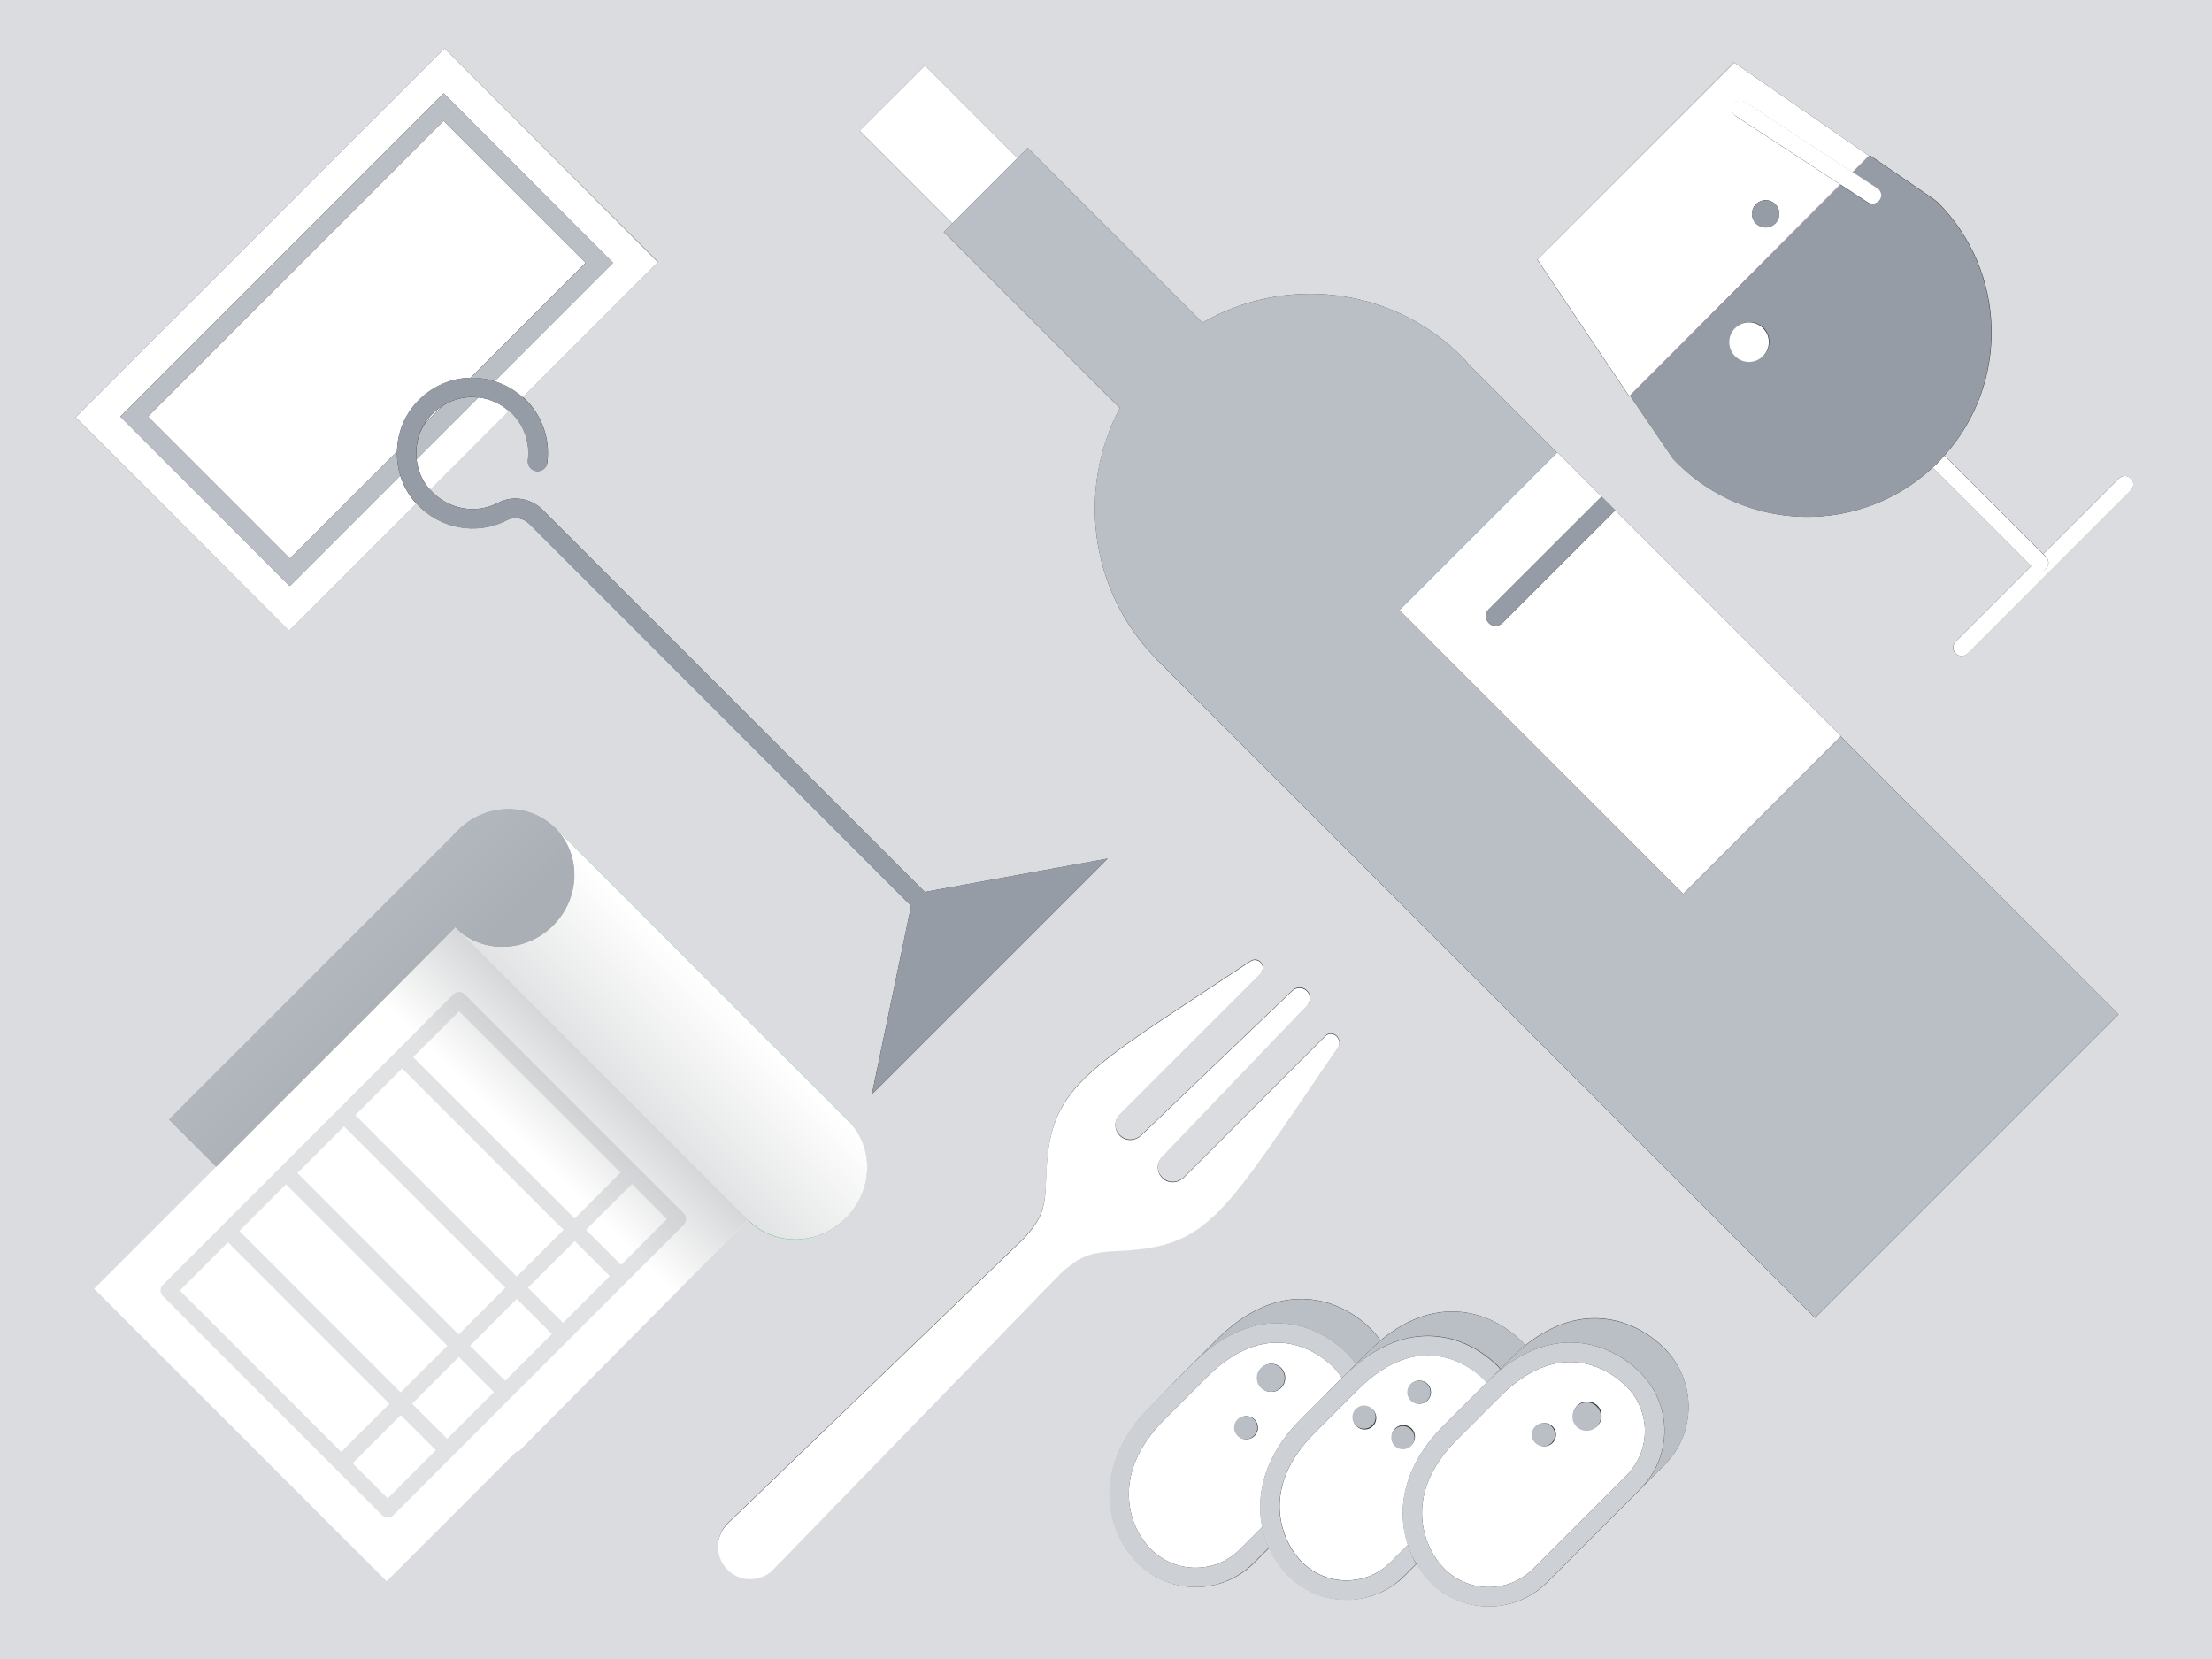 <svg xmlns="http://www.w3.org/2000/svg" width="152" height="114" viewBox="0 0 152 114"><rect x="0" y="0" width="152" height="114" fill="#333333" stroke="none"/><path fill="#DADCE0" d="M0,114h152V0H0V114z M53.17,107.81c-0.87,0.89-2.29,0.9-3.17,0.02c-0.88-0.88-0.87-2.31,0.02-3.18	l20.33-19.56c1.32-1.46,1.47-2.15,1.54-4.12c0.2-6.39,2.33-7.16,14.04-14.94c0.14-0.09,0.32-0.12,0.47-0.07	c0.39,0.13,0.51,0.62,0.22,0.91l-9.67,9.67c-0.46,0.46-0.4,1.23,0.18,1.6c0.41,0.27,0.96,0.18,1.31-0.17l10.37-9.92	c0.28-0.26,0.71-0.27,0.99,0c0.29,0.27,0.3,0.73,0.02,1.01l-9.95,10.39c-0.46,0.46-0.4,1.23,0.18,1.6c0.41,0.27,0.96,0.18,1.31-0.17	l9.71-9.71c0.26-0.26,0.71-0.19,0.88,0.14l0.04,0.08c0.09,0.18,0.07,0.39-0.04,0.56c-7.92,11.57-8.77,13.67-14.99,13.97	c-1.92,0.09-2.59,0.26-4.04,1.56L53.17,107.81z M114.38,100.66l-1.65,1.65v0.01l-6.42,6.42c-1.1,1.1-2.55,1.65-3.99,1.65	s-2.89-0.55-3.99-1.65c-0.37-0.37-0.69-0.8-0.98-1.28l-0.82,0.82c-1.1,1.1-2.55,1.65-3.99,1.65s-2.89-0.55-3.99-1.65	c-0.53-0.53-0.98-1.18-1.32-1.93l-1.06,1.06c-1.1,1.1-2.55,1.65-3.99,1.65s-2.89-0.55-3.99-1.65c-2.21-2.21-3.21-6.68,0.87-10.76	L80.67,95v-0.01l0.65-0.65l0.65-0.65l0.01-0.01l1.65-1.65c4.25-4.25,8.39-2.9,10.59-0.7c0.24,0.24,0.45,0.51,0.64,0.78	c3.94-3.28,7.67-1.97,9.73,0.09l0.21,0.25c3.89-3.12,7.55-1.83,9.58,0.2C116.58,94.88,116.58,98.46,114.38,100.66z M119.16,4.29	l9.23,6.39l-1.13,1.14l0.06,0.04l1.18-1.18l4.34,2.97l0.3,0.23c4.79,4.79,4.95,12.45,0.48,17.42l0.03,0.02l6.75,6.75l5.19-5.19	c0.22-0.23,0.59-0.23,0.82,0c0.23,0.23,0.23,0.59,0,0.82L135.2,44.91c-0.23,0.22-0.59,0.22-0.82,0c-0.23-0.22-0.23-0.58-0.01-0.81	c0,0,0.01-0.01,0.01-0.01l5.19-5.19l-6.75-6.75l-0.01-0.02c-4.96,4.62-12.73,4.51-17.58-0.33l-0.26-0.27l-2.95-4.33l-0.06,0.06	l-6.33-9.42C105.63,17.84,119.16,4.29,119.16,4.29z M63.56,4.5l6.36,6.36l0.7-0.7l12.01,12.01c5.65-3.26,12.98-2.5,17.81,2.33	c0.2,0.2,0.4,0.43,0.59,0.65l5.96,5.96l0.02-0.02l19.49,19.49l-0.02,0.02l19.1,19.1l-20.86,20.86L79.65,45.49l-0.11-0.1l-0.09-0.1	l-0.18-0.18l0.01-0.01c-4.45-4.69-5.23-11.59-2.33-17.06l-12.1-12.1l0.58-0.58L59.07,9C59.07,9,63.56,4.5,63.56,4.5z M30.54,3.32	l14.67,14.67l-9.29,9.29l0.21,0.18c1.14,1.14,1.69,2.74,1.48,4.33c-0.05,0.37-0.38,0.62-0.75,0.58c-0.37-0.05-0.62-0.38-0.58-0.75	c0.15-1.19-0.25-2.37-1.1-3.22l-0.22-0.17l-5.41,5.41c1.17,1.33,3.08,1.74,4.68,0.91c1.01-0.53,2.26-0.33,3.09,0.51l26.23,26.23	L76.11,59l-16.2,16.2l2.7-12.96L36.38,36c-0.41-0.41-1.04-0.52-1.53-0.27c-2.12,1.1-4.67,0.59-6.24-1.14l-8.75,8.75l-8.68-8.68	l-5.99-5.99L30.54,3.32z M126.43,12.67l-11.46,11.55l11.52-11.52C126.49,12.7,126.43,12.67,126.43,12.67z"/><path fill="#FFF" d="M91.94,71.99c0.11-0.17,0.13-0.38,0.04-0.56l-0.04-0.08c-0.14-0.27-0.47-0.38-0.74-0.24	c-0.05,0.03-0.1,0.06-0.14,0.1l-9.71,9.71c-0.35,0.35-0.9,0.43-1.31,0.17c-0.57-0.37-0.63-1.15-0.18-1.6l9.95-10.39	c0.27-0.29,0.26-0.74-0.02-1.01c-0.28-0.26-0.71-0.26-0.99,0l-10.37,9.92c-0.35,0.35-0.9,0.43-1.31,0.17	c-0.57-0.37-0.63-1.15-0.18-1.6l9.67-9.67c0.21-0.22,0.21-0.56,0-0.78c-0.06-0.06-0.14-0.11-0.22-0.13	c-0.16-0.05-0.33-0.03-0.47,0.07c-11.71,7.77-13.84,8.55-14.04,14.94c-0.06,1.98-0.22,2.67-1.54,4.12l-20.33,19.56	c-0.89,0.87-0.91,2.3-0.02,3.18c0.88,0.88,2.3,0.87,3.17-0.02L72.9,87.52c1.45-1.31,2.13-1.47,4.04-1.56	C83.16,85.66,84.02,83.56,91.94,71.99z"/><path fill="#BABFC5" d="M80.68,95h-0.01l0.66-0.65L80.68,95z M92.56,93.01c0.23,0.23,0.42,0.48,0.6,0.74L94,92.91	c0.29-0.29,0.57-0.55,0.86-0.78c-0.19-0.28-0.4-0.54-0.64-0.78c-2.21-2.21-6.34-3.56-10.59,0.7l-1.65,1.65	c2.02-2.02,4.01-2.77,5.78-2.77C89.72,90.93,91.41,91.85,92.56,93.01z"/><path fill="#FFF" d="M87.76,92.26c-1.63,0-3.26,0.8-4.84,2.38l-2.95,2.95c-1.59,1.59-2.42,3.36-2.4,5.13	c0.01,1.42,0.57,2.79,1.53,3.75c0.82,0.81,1.9,1.26,3.05,1.26s2.24-0.45,3.05-1.26l1.54-1.54c-0.45-2.2,0.12-4.88,2.65-7.41	l1.65-1.65v-0.01l0.65-0.65l0.52-0.52c-0.17-0.27-0.36-0.52-0.59-0.75C90.55,92.88,89.14,92.26,87.76,92.26L87.76,92.26z M86.21,98.67c-0.31,0.31-0.82,0.31-1.13,0s-0.31-0.82,0-1.13s0.82-0.31,1.13,0S86.52,98.36,86.21,98.67z M88.04,95.36	c-0.38,0.38-0.99,0.38-1.36,0c-0.38-0.37-0.38-0.97-0.01-1.35c0,0,0.01-0.01,0.01-0.01c0.38-0.38,0.99-0.38,1.36,0	S88.41,94.99,88.04,95.36z"/><path fill="#CDD0D5" d="M86.74,104.93l-1.54,1.54c-0.81,0.81-1.9,1.26-3.05,1.26s-2.23-0.45-3.05-1.26	c-0.96-0.96-1.52-2.33-1.53-3.75c-0.02-1.77,0.81-3.54,2.4-5.13l2.95-2.95c1.58-1.58,3.21-2.38,4.84-2.38	c1.38,0,2.79,0.62,3.86,1.69c0.23,0.23,0.42,0.48,0.59,0.75l0.13-0.13l0.01-0.01l0.82-0.82c-0.18-0.26-0.38-0.51-0.6-0.74	c-1.16-1.16-2.85-2.08-4.81-2.08c-1.77,0-3.76,0.75-5.78,2.77l-0.01,0.01l-0.65,0.65L80.67,95l-1.65,1.65	c-4.08,4.08-3.07,8.56-0.87,10.76c1.1,1.1,2.55,1.65,3.99,1.65s2.89-0.55,3.99-1.65l1.06-1.06C87,105.91,86.84,105.44,86.74,104.93	L86.74,104.93z"/><path fill="#BABFC5" d="M93.17,93.74l-0.82,0.82c2.02-2.02,4.01-2.77,5.78-2.77c1.96,0,3.65,0.92,4.81,2.08l0.16,0.19l0.7-0.7	c0.34-0.34,0.67-0.63,1.01-0.9l-0.21-0.25c-2.06-2.06-5.79-3.37-9.73-0.09c-0.29,0.24-0.57,0.5-0.86,0.78	C94.01,92.9,93.17,93.74,93.17,93.74z M91.04,95.87l0.65-0.65l-0.64,0.64L91.04,95.87z"/><path fill="#FFF" d="M98.13,93.13c-1.63,0-3.26,0.8-4.84,2.38l-2.95,2.95c-3.85,3.85-2.25,7.49-0.87,8.88	c0.82,0.81,1.9,1.26,3.05,1.26s2.24-0.45,3.05-1.26l1.18-1.18c-0.78-2.32-0.4-5.35,2.44-8.19l1.65-1.65l0.01-0.01l1.31-1.31	L102,94.81C100.91,93.75,99.51,93.13,98.13,93.13L98.13,93.13z M93.21,96.87c0.31-0.31,0.82-0.31,1.13,0s0.31,0.82,0,1.13	s-0.82,0.31-1.13,0c-0.31-0.3-0.32-0.8-0.02-1.11C93.2,96.88,93.2,96.88,93.21,96.87z M97,99.29c-0.31,0.31-0.82,0.31-1.13,0	s-0.31-0.82,0-1.13s0.82-0.31,1.13,0S97.31,98.98,97,99.29z M98.1,96.23c-0.31,0.31-0.82,0.31-1.13,0s-0.31-0.82,0-1.13	s0.82-0.31,1.13,0S98.41,95.92,98.1,96.23z"/><path fill="#CDD0D5" d="M96.74,106.17l-1.18,1.18c-0.81,0.81-1.9,1.26-3.05,1.26s-2.23-0.45-3.05-1.26	c-1.38-1.38-2.99-5.02,0.87-8.88l2.95-2.95c1.58-1.58,3.21-2.38,4.84-2.38c1.38,0,2.79,0.62,3.86,1.69l0.16,0.19l0.94-0.94	l-0.16-0.19c-1.16-1.16-2.85-2.08-4.81-2.08c-1.77,0-3.76,0.75-5.78,2.77l-0.01,0.01l-0.13,0.13l-0.52,0.52l-0.65,0.65l-1.65,1.65	c-2.53,2.53-3.1,5.21-2.65,7.41c0.1,0.5,0.26,0.98,0.46,1.42c0.34,0.75,0.79,1.41,1.32,1.93c1.1,1.1,2.55,1.65,3.99,1.65	s2.89-0.55,3.99-1.65l0.82-0.82C97.1,107.06,96.89,106.63,96.74,106.17z"/><ellipse transform="matrix(0.707 -0.707 0.707 0.707 -41.368 89.492)" fill="#BABFC5" cx="87.34" cy="94.68" rx=".96" ry=".96"/><ellipse transform="matrix(0.707 -0.707 0.707 0.707 -41.399 94.813)" fill="#BABFC5" cx="93.75" cy="97.38" rx=".8" ry=".8"/><ellipse transform="matrix(0.707 -0.707 0.707 0.707 -41.614 97.117)" fill="#BABFC5" cx="96.42" cy="98.79" rx=".8" ry=".8"/><ellipse transform="matrix(0.707 -0.707 0.707 0.707 -44.289 89.277)" fill="#BABFC5" cx="85.62" cy="98.1" rx=".8" ry=".8"/><ellipse transform="matrix(0.707 -0.707 0.707 0.707 -39.086 96.979)" fill="#BABFC5" cx="97.52" cy="95.67" rx=".8" ry=".8"/><path fill="#BABFC5" d="M104.8,92.47c-0.34,0.27-0.67,0.56-1.01,0.9l-0.7,0.7l-0.94,0.94l-1.31,1.31l-0.01,0.01l1.3-1.3	c2.02-2.02,4.01-2.78,5.79-2.78c1.96,0,3.65,0.92,4.81,2.08c2.2,2.21,2.2,5.77,0,7.98l1.65-1.65c2.21-2.2,2.21-5.77,0.01-7.98	c0,0-0.01-0.01-0.01-0.01C112.35,90.64,108.68,89.35,104.8,92.47z"/><path fill="#FFF" d="M102.3,109.06c1.15,0,2.24-0.45,3.05-1.26l6.42-6.42c1.68-1.69,1.68-4.41,0-6.1	c-1.07-1.07-2.48-1.69-3.86-1.69c-1.63,0-3.26,0.8-4.84,2.38l-2.95,2.95c-3.85,3.85-2.25,7.49-0.87,8.88	C100.07,108.61,101.15,109.06,102.3,109.06z M108.38,96.59c0.38-0.38,1.01-0.38,1.39,0s0.38,1.01,0,1.39s-1.01,0.38-1.39,0	C108,97.59,108,96.98,108.38,96.59z M105.56,98.02c0.31-0.31,0.82-0.31,1.13,0s0.31,0.82,0,1.13s-0.82,0.31-1.13,0	S105.25,98.33,105.56,98.02z"/><path fill="#CDD0D5" d="M112.72,94.33c-1.16-1.16-2.85-2.08-4.81-2.08c-1.77,0-3.77,0.76-5.79,2.78l-1.3,1.3l-1.65,1.65	c-2.84,2.84-3.21,5.87-2.44,8.19c0.15,0.46,0.36,0.9,0.59,1.3c0.28,0.48,0.61,0.91,0.98,1.28c1.1,1.1,2.55,1.65,3.99,1.65	s2.89-0.55,3.99-1.65l6.42-6.42v-0.01c2.21-2.19,2.23-5.76,0.04-7.97C112.73,94.34,112.73,94.34,112.72,94.33L112.72,94.33z M100.12,98.92l2.95-2.95c1.58-1.58,3.21-2.38,4.84-2.38c1.38,0,2.79,0.62,3.86,1.69c1.68,1.69,1.68,4.41,0,6.1l-6.42,6.42	c-0.81,0.81-1.9,1.26-3.05,1.26s-2.24-0.45-3.05-1.26C97.87,106.41,96.27,102.78,100.12,98.92z"/><ellipse transform="matrix(0.707 -0.707 0.707 0.707 -36.891 105.621)" fill="#BABFC5" cx="109.05" cy="97.34" rx=".98" ry=".98"/><ellipse transform="matrix(0.707 -0.707 0.707 0.707 -38.639 103.887)" fill="#BABFC5" cx="106.08" cy="98.58" rx=".8" ry=".8"/><path fill="#FFF" d="M112.02,27.19l-0.01-0.01l2.96-2.96l11.47-11.55l-7.17-4.69c-0.26-0.19-0.32-0.55-0.13-0.81	c0.17-0.24,0.5-0.31,0.76-0.16l7.37,4.82l1.13-1.14l-9.23-6.39l-13.53,13.53l6.33,9.42C111.97,27.25,112.02,27.19,112.02,27.19z M120.66,14.03c0.18-0.18,0.42-0.28,0.66-0.28c0.24,0,0.48,0.09,0.67,0.28c0.37,0.36,0.37,0.96,0,1.32	c-0.18,0.18-0.41,0.28-0.66,0.28c-0.25,0-0.49-0.1-0.67-0.28c-0.36-0.36-0.37-0.94-0.01-1.31	C120.65,14.04,120.66,14.03,120.66,14.03z M140.59,39.09c-0.23,0.22-0.59,0.22-0.82,0l-0.19-0.19l-5.19,5.19	c-0.23,0.23-0.23,0.59,0,0.82c0.23,0.22,0.59,0.22,0.82,0l11.21-11.21c0.23-0.23,0.23-0.59,0-0.82c-0.22-0.23-0.58-0.23-0.81-0.01	c0,0-0.01,0.01-0.01,0.01l-5.19,5.19l0.19,0.19C140.82,38.5,140.82,38.87,140.59,39.09z M132.81,32.13l0.01,0.02l6.75,6.75	l0.19,0.19c0.23,0.22,0.59,0.22,0.82,0c0.23-0.23,0.23-0.59,0-0.82l-0.19-0.19l-6.75-6.75l-0.03-0.02l-0.46,0.51L132.81,32.13z"/><path fill="#959CA5" d="M129.16,13.76c-0.11,0.17-0.3,0.26-0.49,0.26c-0.11,0-0.22-0.03-0.32-0.09l-1.87-1.22l-11.52,11.52	L112,27.19l0.01,0.01l2.95,4.33l0.26,0.27c4.85,4.85,12.62,4.95,17.58,0.33l0.34-0.31c0.16-0.16,0.31-0.34,0.46-0.51	c4.46-4.97,4.31-12.63-0.48-17.42l-0.3-0.23l-4.34-2.97l-1.18,1.18l1.67,1.09C129.26,13.13,129.33,13.49,129.16,13.76z M121.18,24.45c-0.54,0.52-1.4,0.5-1.92-0.04c-0.5-0.52-0.5-1.35,0-1.88c0.53-0.53,1.4-0.53,1.93,0	C121.71,23.06,121.71,23.92,121.18,24.45z"/><ellipse transform="matrix(0.707 -0.707 0.707 0.707 18.59 91.879)" fill="#FFF" cx="120.2" cy="23.5" rx="1.36" ry="1.36"/><path fill="#959CA5" d="M121.33,15.64c0.52,0,0.94-0.42,0.94-0.94c0-0.25-0.1-0.49-0.28-0.66c-0.18-0.18-0.43-0.28-0.67-0.28	s-0.48,0.09-0.66,0.28c-0.37,0.37-0.37,0.96,0,1.33C120.85,15.54,121.09,15.64,121.33,15.64z"/><path fill="#FFF" d="M119.1,7.17c-0.18,0.27-0.1,0.63,0.17,0.8l7.17,4.69l0.05,0.03l1.87,1.22c0.1,0.06,0.21,0.09,0.32,0.09	c0.19,0,0.38-0.09,0.49-0.26c0.18-0.26,0.11-0.62-0.16-0.79c0,0-0.01-0.01-0.01-0.01l-1.67-1.09l-0.06-0.04l-7.37-4.82	C119.63,6.83,119.28,6.91,119.1,7.17L119.1,7.17z M59.07,8.99l4.49-4.49l6.36,6.36l-4.49,4.49L59.07,8.99z"/><path fill="#BABFC5" d="M79.54,45.4l0.11,0.1l-0.2-0.2C79.45,45.3,79.54,45.4,79.54,45.4z M126.48,50.61l-10.82,10.82L104.4,50.16	l-8.23-8.23l3.11-3.11l7.71-7.71l-5.96-5.96c-0.2-0.22-0.39-0.45-0.59-0.65c-4.83-4.83-12.16-5.59-17.81-2.33L70.62,10.16l-0.7,0.7	l-4.49,4.49l-0.58,0.58l12.1,12.1c-2.91,5.47-2.12,12.37,2.33,17.06l-0.01,0.01l0.18,0.18l0.2,0.2l45.07,45.07l20.86-20.86	C145.58,69.69,126.48,50.61,126.48,50.61z"/><path fill="#FFF" d="M99.28,38.82l-3.11,3.11l8.23,8.23l11.26,11.26l10.82-10.82l0.02-0.02l-19.49-19.49l-0.02,0.02L99.28,38.82z M110.99,35.07l-7.75,7.74c-0.13,0.13-0.3,0.2-0.47,0.2s-0.34-0.06-0.47-0.2c-0.26-0.26-0.26-0.68,0-0.94c0,0,0,0,0,0l7.75-7.74	C110.05,34.13,110.99,35.07,110.99,35.07z"/><path fill="#959CA5" d="M102.3,41.87c-0.26,0.26-0.26,0.68,0,0.94c0.13,0.13,0.3,0.2,0.47,0.2s0.34-0.06,0.47-0.2l7.75-7.74	l-0.94-0.94C110.05,34.13,102.3,41.87,102.3,41.87z"/><linearGradient id="a" gradientUnits="userSpaceOnUse" x1="-3110.057" y1="-1529.292" x2="-3109.057" y2="-1529.292" gradientTransform="matrix(-8.167 -8.167 -8.167 8.167 -37865.871 -12862.674)"><stop offset="0" style="stop-color:#ADB1B8"/><stop offset="1" style="stop-color:#DADCE0"/></linearGradient><path fill="url(#a)" d="M11.18,34.66l8.68,8.69L11.18,34.66z"/><path fill="#FFF" d="M29.21,29.07l-0.02,0.03l1.2-1.2C29.93,28.2,29.52,28.59,29.21,29.07z M30.48,8.3L10.16,28.62l9.76,9.76	l7.36-7.36c0.02-0.94,0.29-1.88,0.81-2.68c0.86-1.32,2.26-2.19,3.83-2.36l0.41-0.02l7.91-7.91C40.24,18.05,30.48,8.3,30.48,8.3z M28.63,31.55c0.06,0.58,0.25,1.15,0.58,1.66c0.1,0.16,0.23,0.3,0.35,0.44l5.41-5.41c-0.59-0.52-1.32-0.84-2.1-0.93	C32.87,27.31,28.63,31.55,28.63,31.55z M19.86,43.35l8.75-8.75c-0.19-0.2-0.37-0.42-0.52-0.66c-0.26-0.39-0.45-0.82-0.59-1.26	l-7.59,7.59L8.27,28.62L30.48,6.41l11.64,11.65l-8.14,8.14c0.71,0.22,1.37,0.59,1.93,1.1l9.29-9.29L30.54,3.32L5.19,28.67l5.99,5.99	C11.18,34.66,19.86,43.35,19.86,43.35z"/><path fill="#BABFC5" d="M32.06,27.31c-0.6,0.06-1.17,0.27-1.67,0.6l-1.2,1.2c-0.47,0.73-0.65,1.6-0.56,2.45l4.23-4.24	C32.59,27.29,32.33,27.28,32.06,27.31z M27.28,31.01l-7.36,7.36l-9.76-9.76L30.48,8.3l9.76,9.76l-7.91,7.91	c0.57-0.01,1.13,0.06,1.66,0.23l8.14-8.14L30.48,6.41L8.27,28.62l11.64,11.65l7.59-7.59C27.34,32.14,27.26,31.57,27.28,31.01z"/><path fill="#959CA5" d="M32.33,25.96l-0.41,0.02c-1.57,0.16-2.98,1.03-3.83,2.36c-0.53,0.8-0.79,1.74-0.81,2.68	c-0.01,0.56,0.06,1.12,0.23,1.66c0.14,0.44,0.33,0.87,0.59,1.26c0.16,0.24,0.34,0.45,0.52,0.66c1.57,1.74,4.12,2.25,6.24,1.14	c0.51-0.25,1.13-0.14,1.53,0.27l26.23,26.23l0.17-0.81l0.77-0.14L37.32,35.06c-0.83-0.83-2.08-1.04-3.09-0.51	c-1.59,0.83-3.51,0.43-4.68-0.91c-0.12-0.14-0.25-0.28-0.35-0.44c-0.33-0.5-0.52-1.07-0.58-1.66c-0.09-0.85,0.09-1.72,0.56-2.45	l0.02-0.03c0.31-0.48,0.72-0.87,1.18-1.16c0.5-0.32,1.07-0.53,1.67-0.6c0.27-0.03,0.54-0.02,0.8,0.01c0.78,0.08,1.5,0.41,2.1,0.93	l0.22,0.17c0.85,0.85,1.25,2.02,1.1,3.22c-0.05,0.37,0.21,0.7,0.58,0.75c0.37,0.05,0.7-0.21,0.75-0.58c0.21-1.6-0.33-3.2-1.48-4.33	l-0.21-0.18c-0.56-0.51-1.22-0.88-1.93-1.1C33.45,26.03,32.9,25.95,32.33,25.96z M62.61,62.24l-2.69,12.95l16.2-16.2l-12.57,2.3	l-0.77,0.14C62.78,61.43,62.61,62.24,62.61,62.24z"/><path fill="#34A853" d="M31.31,63.72l6.84-6.84l20.14,20.14l-6.84,6.84L31.31,63.72z"/><ellipse transform="matrix(0.707 -0.707 0.707 0.707 -40.811 62.356)" fill="#34A853" cx="54.86" cy="80.44" rx="4.84" ry="4.62"/><linearGradient id="b" gradientUnits="userSpaceOnUse" x1="1581.982" y1="-4571.443" x2="1591.36" y2="-4571.443" gradientTransform="matrix(-0.73 0.73 0.697 0.697 4390.377 2099.73)"><stop offset="0" style="stop-color:#FFFFFF"/><stop offset=".995" style="stop-color:#E1E2E3"/><stop offset="1" style="stop-color:#E1E2E3"/></linearGradient><path fill="url(#b)" d="M58.13,83.7c1.89-1.89,1.96-4.88,0.15-6.69L58.27,77L38.15,56.88l-6.84,6.84l20.13,20.14 C53.25,85.66,56.24,85.59,58.13,83.7L58.13,83.7z"/><path fill="#FFF" d="M6.47,88.56l24.84-24.84l20.1,20.1l-24.84,24.84L6.47,88.56z"/><path fill="#979DA5" d="M11.62,76.93l19.85-19.85l3.24,3.24L14.86,80.16L11.62,76.93z"/><ellipse transform="matrix(0.707 -0.707 0.707 0.707 -32.484 42.237)" fill="#979DA5" cx="34.74" cy="60.33" rx="4.84" ry="4.62"/><linearGradient id="c" gradientUnits="userSpaceOnUse" x1="1597.946" y1="-4598.935" x2="1597.946" y2="-4584.852" gradientTransform="matrix(-0.73 0.73 0.697 0.697 4390.377 2099.73)"><stop offset="0" style="stop-color:#BABFC5"/><stop offset=".995" style="stop-color:#AAAFB5"/><stop offset="1" style="stop-color:#AAAFB5"/></linearGradient><path fill="url(#c)" d="M31.3,63.72c0.01,0.01,0.01,0.01,0.02,0.03c1.8,1.8,4.8,1.74,6.69-0.15s1.96-4.88,0.15-6.69 c-1.8-1.8-4.8-1.74-6.69,0.15l-0.02,0.02L11.61,76.93l3.24,3.24L31.3,63.72z"/><linearGradient id="d" gradientUnits="userSpaceOnUse" x1="269.487" y1="-96.647" x2="270.179" y2="-96.647" gradientTransform="matrix(13.568 -13.568 13.568 13.568 -2308.772 5046.546)"><stop offset="0" style="stop-color:#FFFFFF"/><stop offset=".995" style="stop-color:#B3B5B8"/><stop offset="1" style="stop-color:#B3B5B8"/></linearGradient><path fill="url(#d)" d="M31.3,63.72L15.49,79.7l20.1,20.09l15.82-15.97L31.3,63.72"/><path opacity=".35" fill="#AAADB2" d="M46.99,83.38L31.93,68.32c-0.21-0.21-0.56-0.21-0.77,0 L11.19,88.29c-0.21,0.21-0.21,0.56,0,0.77l15.06,15.06c0.11,0.1,0.25,0.16,0.39,0.16s0.28-0.06,0.39-0.16L47,84.15 C47.2,83.94,47.2,83.6,46.99,83.38z M31.55,69.49l11.09,11.09l-3.15,3.15l-11.1-11.09C28.39,72.64,31.55,69.49,31.55,69.49z M38.69,90.9l-2.41-2.41l3.21-3.21l2.41,2.41L38.69,90.9z M34.71,94.88l-2.41-2.41l3.21-3.21l2.41,2.41L34.71,94.88z M30.73,98.87 l-2.41-2.41l3.21-3.21l2.41,2.41L30.73,98.87z M19.65,81.38l11.09,11.09l-3.21,3.21L16.45,84.59L19.65,81.38z M23.64,77.4 l11.09,11.09l-3.21,3.21L20.44,80.61C20.44,80.61,23.64,77.4,23.64,77.4z M35.51,87.72L24.42,76.63l3.21-3.21l11.09,11.09 C38.72,84.51,35.51,87.72,35.51,87.72z M15.67,85.37l11.09,11.09l-3.31,3.31L12.36,88.68L15.67,85.37z M26.64,102.96l-2.41-2.41 l3.31-3.31l2.41,2.41L26.64,102.96z M42.68,86.92l-2.41-2.41l3.15-3.15l2.41,2.41L42.68,86.92z"/></svg>
